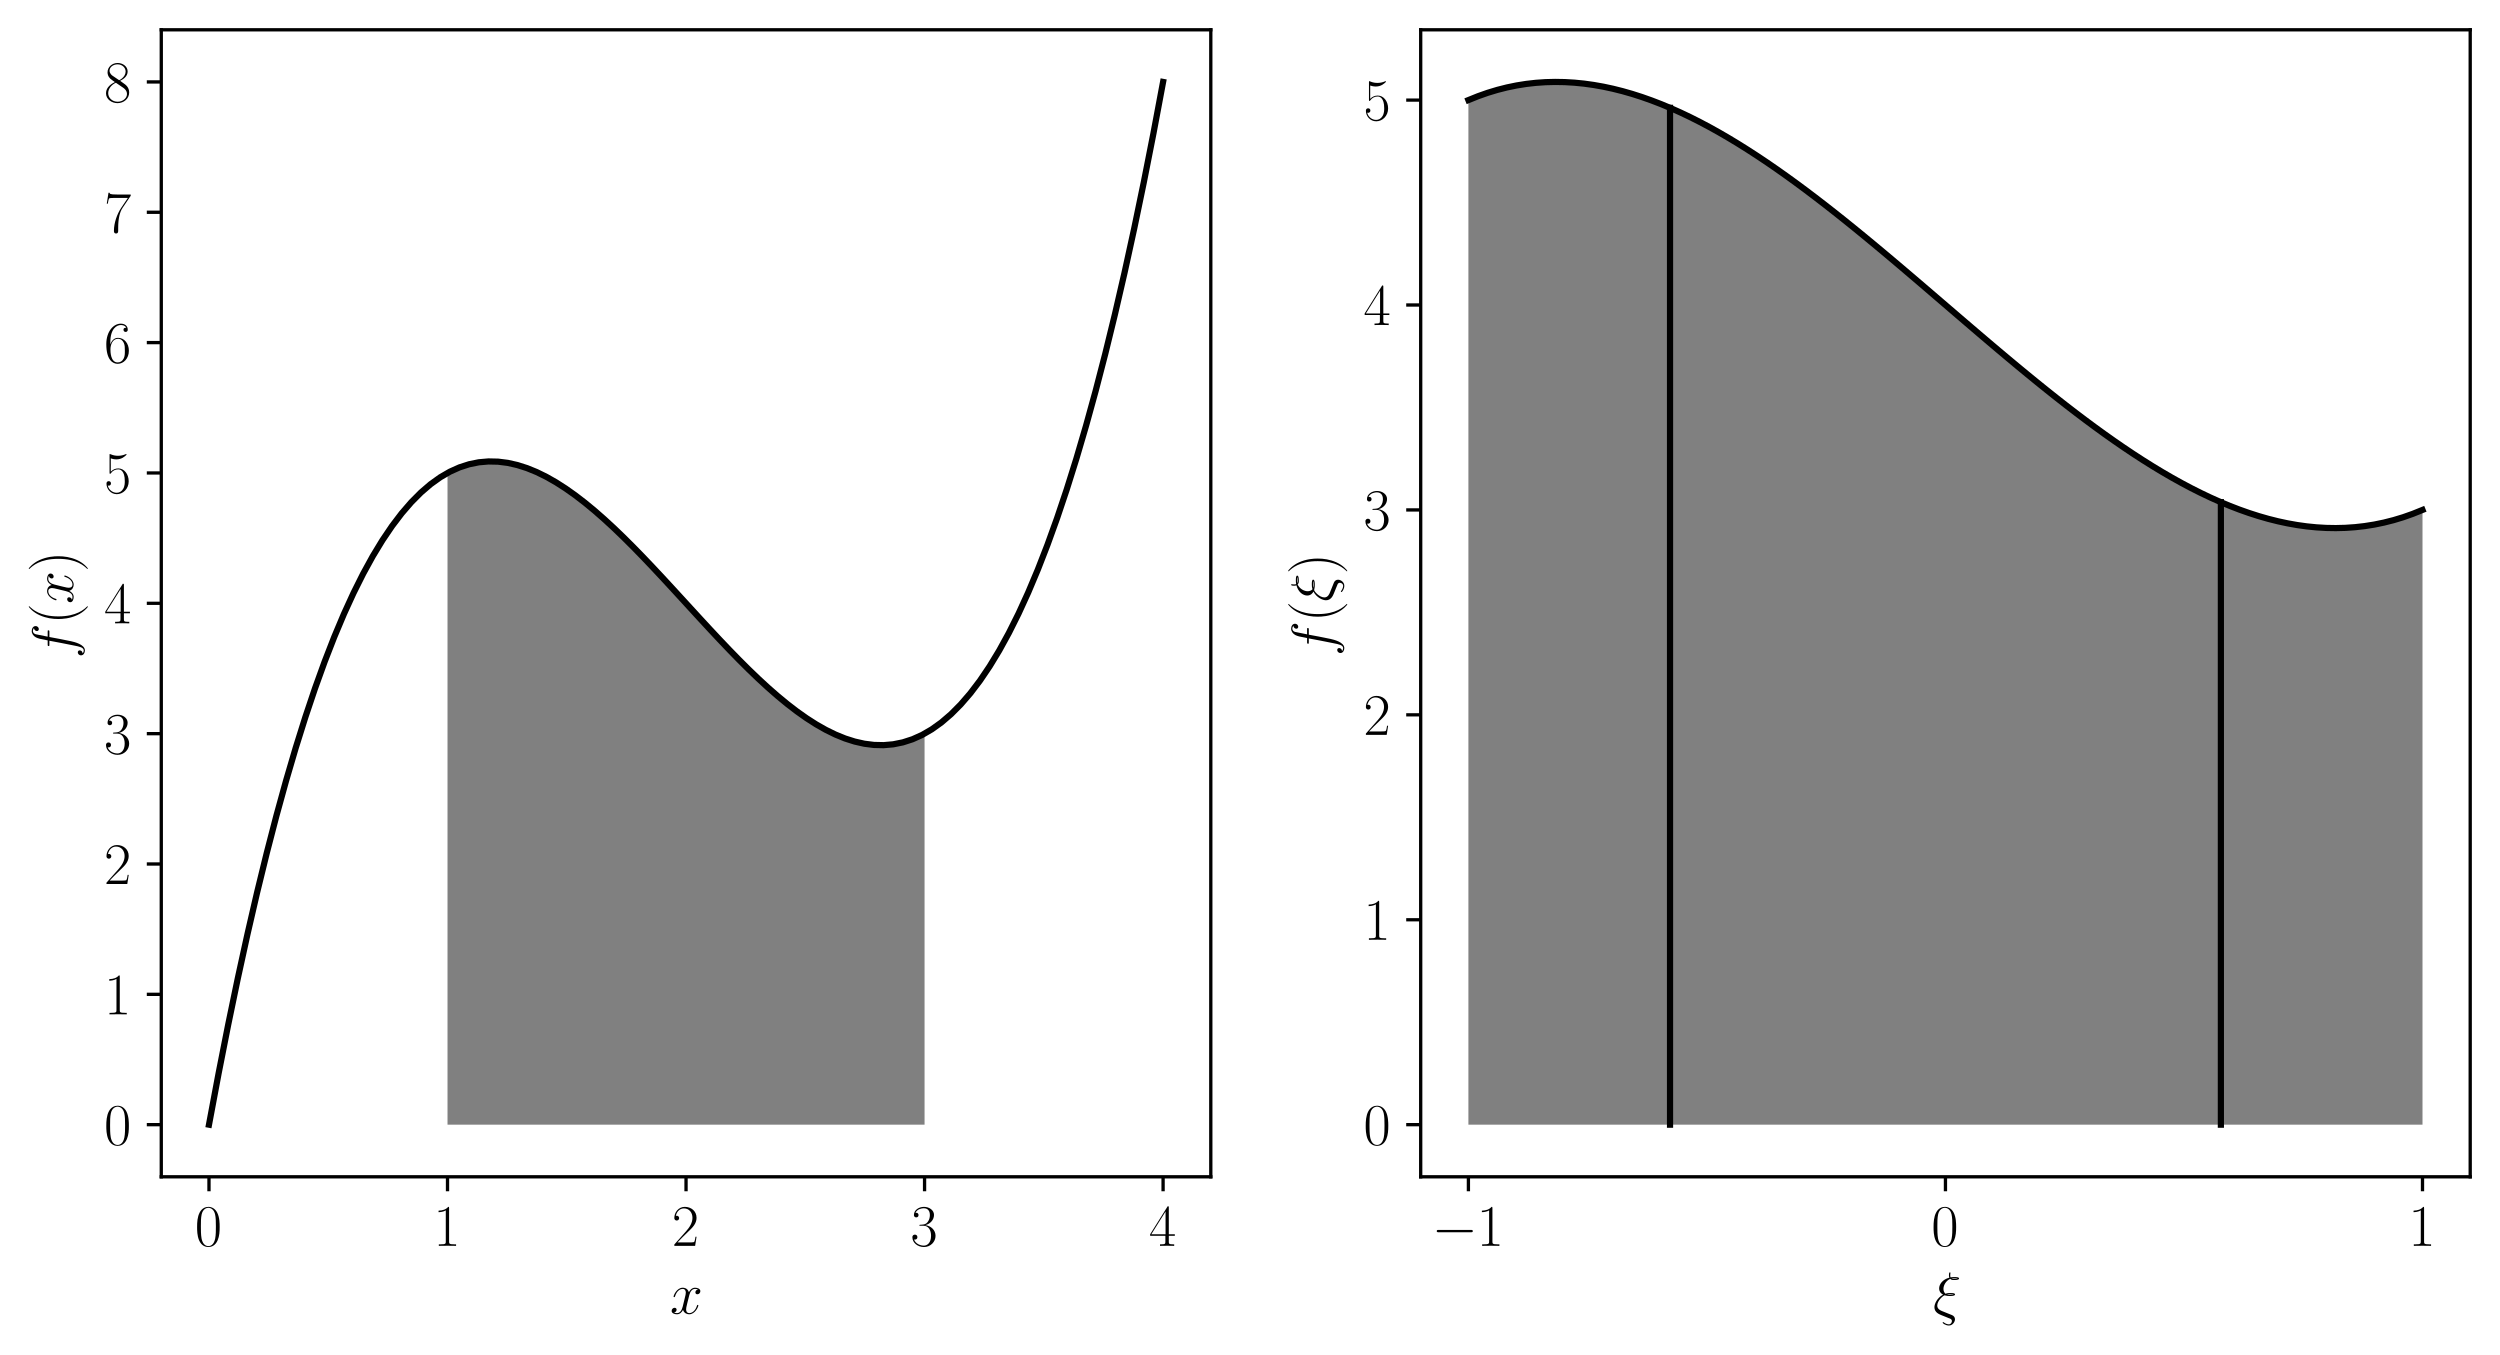 <?xml version="1.0" encoding="utf-8" standalone="no"?>
<!DOCTYPE svg PUBLIC "-//W3C//DTD SVG 1.1//EN"
  "http://www.w3.org/Graphics/SVG/1.1/DTD/svg11.dtd">
<svg xmlns:xlink="http://www.w3.org/1999/xlink" width="604.176pt" height="327.396pt" viewBox="0 0 604.176 327.396" xmlns="http://www.w3.org/2000/svg" version="1.1">
 <defs>
  <style type="text/css">*{stroke-linejoin: round; stroke-linecap: butt}</style>
 </defs>
 <g id="figure_1">
  <g id="patch_1">
   <path d="M 0 327.396 
L 604.176 327.396 
L 604.176 0 
L 0 0 
L 0 327.396 
z
" style="fill: none"/>
  </g>
  <g id="axes_1">
   <g id="patch_2">
    <path d="M 38.976 284.4 
L 292.613 284.4 
L 292.613 7.2 
L 38.976 7.2 
L 38.976 284.4 
z
" style="fill: none"/>
   </g>
   <g id="PolyCollection_1">
    <path d="M 108.15 271.8 
L 108.15 114.3 
L 109.314 113.702 
L 110.479 113.179 
L 111.643 112.731 
L 112.808 112.355 
L 113.972 112.05 
L 115.137 111.814 
L 116.302 111.646 
L 117.466 111.544 
L 118.631 111.507 
L 119.795 111.533 
L 120.96 111.621 
L 122.124 111.769 
L 123.289 111.975 
L 124.453 112.237 
L 125.618 112.556 
L 126.782 112.928 
L 127.947 113.352 
L 129.111 113.827 
L 130.276 114.351 
L 131.44 114.922 
L 132.605 115.539 
L 133.77 116.201 
L 134.934 116.906 
L 136.099 117.652 
L 137.263 118.438 
L 138.428 119.261 
L 139.592 120.122 
L 140.757 121.017 
L 141.921 121.947 
L 143.086 122.908 
L 144.25 123.899 
L 145.415 124.919 
L 146.579 125.967 
L 147.744 127.04 
L 148.909 128.137 
L 150.073 129.257 
L 151.238 130.398 
L 152.402 131.559 
L 153.567 132.737 
L 154.731 133.932 
L 155.896 135.141 
L 157.06 136.364 
L 158.225 137.599 
L 159.389 138.843 
L 160.554 140.096 
L 161.718 141.357 
L 162.883 142.622 
L 164.048 143.892 
L 165.212 145.164 
L 166.377 146.436 
L 167.541 147.708 
L 168.706 148.978 
L 169.87 150.243 
L 171.035 151.504 
L 172.199 152.757 
L 173.364 154.001 
L 174.528 155.236 
L 175.693 156.459 
L 176.857 157.668 
L 178.022 158.863 
L 179.187 160.041 
L 180.351 161.202 
L 181.516 162.343 
L 182.68 163.463 
L 183.845 164.56 
L 185.009 165.633 
L 186.174 166.681 
L 187.338 167.701 
L 188.503 168.692 
L 189.667 169.653 
L 190.832 170.583 
L 191.996 171.478 
L 193.161 172.339 
L 194.326 173.162 
L 195.49 173.948 
L 196.655 174.694 
L 197.819 175.399 
L 198.984 176.061 
L 200.148 176.678 
L 201.313 177.249 
L 202.477 177.773 
L 203.642 178.248 
L 204.806 178.672 
L 205.971 179.044 
L 207.135 179.363 
L 208.3 179.625 
L 209.465 179.831 
L 210.629 179.979 
L 211.794 180.067 
L 212.958 180.093 
L 214.123 180.056 
L 215.287 179.954 
L 216.452 179.786 
L 217.616 179.55 
L 218.781 179.245 
L 219.945 178.869 
L 221.11 178.421 
L 222.274 177.898 
L 223.439 177.3 
L 223.439 271.8 
L 223.439 271.8 
L 222.274 271.8 
L 221.11 271.8 
L 219.945 271.8 
L 218.781 271.8 
L 217.616 271.8 
L 216.452 271.8 
L 215.287 271.8 
L 214.123 271.8 
L 212.958 271.8 
L 211.794 271.8 
L 210.629 271.8 
L 209.465 271.8 
L 208.3 271.8 
L 207.135 271.8 
L 205.971 271.8 
L 204.806 271.8 
L 203.642 271.8 
L 202.477 271.8 
L 201.313 271.8 
L 200.148 271.8 
L 198.984 271.8 
L 197.819 271.8 
L 196.655 271.8 
L 195.49 271.8 
L 194.326 271.8 
L 193.161 271.8 
L 191.996 271.8 
L 190.832 271.8 
L 189.667 271.8 
L 188.503 271.8 
L 187.338 271.8 
L 186.174 271.8 
L 185.009 271.8 
L 183.845 271.8 
L 182.68 271.8 
L 181.516 271.8 
L 180.351 271.8 
L 179.187 271.8 
L 178.022 271.8 
L 176.857 271.8 
L 175.693 271.8 
L 174.528 271.8 
L 173.364 271.8 
L 172.199 271.8 
L 171.035 271.8 
L 169.87 271.8 
L 168.706 271.8 
L 167.541 271.8 
L 166.377 271.8 
L 165.212 271.8 
L 164.048 271.8 
L 162.883 271.8 
L 161.718 271.8 
L 160.554 271.8 
L 159.389 271.8 
L 158.225 271.8 
L 157.06 271.8 
L 155.896 271.8 
L 154.731 271.8 
L 153.567 271.8 
L 152.402 271.8 
L 151.238 271.8 
L 150.073 271.8 
L 148.909 271.8 
L 147.744 271.8 
L 146.579 271.8 
L 145.415 271.8 
L 144.25 271.8 
L 143.086 271.8 
L 141.921 271.8 
L 140.757 271.8 
L 139.592 271.8 
L 138.428 271.8 
L 137.263 271.8 
L 136.099 271.8 
L 134.934 271.8 
L 133.77 271.8 
L 132.605 271.8 
L 131.44 271.8 
L 130.276 271.8 
L 129.111 271.8 
L 127.947 271.8 
L 126.782 271.8 
L 125.618 271.8 
L 124.453 271.8 
L 123.289 271.8 
L 122.124 271.8 
L 120.96 271.8 
L 119.795 271.8 
L 118.631 271.8 
L 117.466 271.8 
L 116.302 271.8 
L 115.137 271.8 
L 113.972 271.8 
L 112.808 271.8 
L 111.643 271.8 
L 110.479 271.8 
L 109.314 271.8 
L 108.15 271.8 
z
" clip-path="url(#p9c8a515430)" style="fill: #808080"/>
   </g>
   <g id="matplotlib.axis_1">
    <g id="xtick_1">
     <g id="line2d_1">
      <defs>
       <path id="m4d74ff29a3" d="M 0 0 
L 0 3.5 
" style="stroke: #000000; stroke-width: 0.8"/>
      </defs>
      <g>
       <use xlink:href="#m4d74ff29a3" x="50.505" y="284.4" style="stroke: #000000; stroke-width: 0.8"/>
      </g>
     </g>
     <g id="text_1">
      <!-- $\mathdefault{0}$ -->
      <g transform="translate(47.091 301.086) scale(0.14 -0.14)">
       <defs>
        <path id="CMR17-30" d="M 2688 2038 
C 2688 2430 2682 3099 2413 3613 
C 2176 4063 1798 4224 1466 4224 
C 1158 4224 768 4082 525 3620 
C 269 3137 243 2539 243 2038 
C 243 1671 250 1112 448 623 
C 723 -39 1216 -128 1466 -128 
C 1760 -128 2208 -7 2470 604 
C 2662 1048 2688 1568 2688 2038 
z
M 1466 -26 
C 1056 -26 813 328 723 816 
C 653 1196 653 1749 653 2109 
C 653 2604 653 3015 736 3407 
C 858 3954 1216 4121 1466 4121 
C 1728 4121 2067 3947 2189 3420 
C 2272 3054 2278 2623 2278 2109 
C 2278 1691 2278 1176 2202 797 
C 2067 96 1690 -26 1466 -26 
z
" transform="scale(0.016)"/>
       </defs>
       <use xlink:href="#CMR17-30" transform="scale(0.996)"/>
      </g>
     </g>
    </g>
    <g id="xtick_2">
     <g id="line2d_2">
      <g>
       <use xlink:href="#m4d74ff29a3" x="108.15" y="284.4" style="stroke: #000000; stroke-width: 0.8"/>
      </g>
     </g>
     <g id="text_2">
      <!-- $\mathdefault{1}$ -->
      <g transform="translate(104.735 301.086) scale(0.14 -0.14)">
       <defs>
        <path id="CMR17-31" d="M 1702 4083 
C 1702 4217 1696 4224 1606 4224 
C 1357 3927 979 3833 621 3820 
C 602 3820 570 3820 563 3808 
C 557 3795 557 3782 557 3648 
C 755 3648 1088 3686 1344 3839 
L 1344 467 
C 1344 243 1331 166 781 166 
L 589 166 
L 589 0 
C 896 6 1216 12 1523 12 
C 1830 12 2150 6 2458 0 
L 2458 166 
L 2266 166 
C 1715 166 1702 236 1702 467 
L 1702 4083 
z
" transform="scale(0.016)"/>
       </defs>
       <use xlink:href="#CMR17-31" transform="scale(0.996)"/>
      </g>
     </g>
    </g>
    <g id="xtick_3">
     <g id="line2d_3">
      <g>
       <use xlink:href="#m4d74ff29a3" x="165.794" y="284.4" style="stroke: #000000; stroke-width: 0.8"/>
      </g>
     </g>
     <g id="text_3">
      <!-- $\mathdefault{2}$ -->
      <g transform="translate(162.38 301.086) scale(0.14 -0.14)">
       <defs>
        <path id="CMR17-32" d="M 2669 990 
L 2554 990 
C 2490 537 2438 460 2413 422 
C 2381 371 1920 371 1830 371 
L 602 371 
C 832 620 1280 1073 1824 1596 
C 2214 1966 2669 2400 2669 3033 
C 2669 3788 2067 4224 1395 4224 
C 691 4224 262 3603 262 3027 
C 262 2777 448 2745 525 2745 
C 589 2745 781 2783 781 3007 
C 781 3206 614 3264 525 3264 
C 486 3264 448 3257 422 3244 
C 544 3788 915 4057 1306 4057 
C 1862 4057 2227 3616 2227 3033 
C 2227 2477 1901 1998 1536 1583 
L 262 147 
L 262 0 
L 2515 0 
L 2669 990 
z
" transform="scale(0.016)"/>
       </defs>
       <use xlink:href="#CMR17-32" transform="scale(0.996)"/>
      </g>
     </g>
    </g>
    <g id="xtick_4">
     <g id="line2d_4">
      <g>
       <use xlink:href="#m4d74ff29a3" x="223.439" y="284.4" style="stroke: #000000; stroke-width: 0.8"/>
      </g>
     </g>
     <g id="text_4">
      <!-- $\mathdefault{3}$ -->
      <g transform="translate(220.025 301.086) scale(0.14 -0.14)">
       <defs>
        <path id="CMR17-33" d="M 1414 2176 
C 1984 2176 2234 1673 2234 1094 
C 2234 322 1824 25 1453 25 
C 1114 25 563 193 390 691 
C 422 678 454 678 486 678 
C 640 678 755 780 755 947 
C 755 1132 614 1216 486 1216 
C 378 1216 211 1164 211 927 
C 211 335 787 -128 1466 -128 
C 2176 -128 2720 432 2720 1087 
C 2720 1718 2208 2176 1600 2246 
C 2086 2347 2554 2776 2554 3353 
C 2554 3856 2048 4224 1472 4224 
C 890 4224 378 3862 378 3347 
C 378 3123 544 3084 627 3084 
C 762 3084 877 3167 877 3334 
C 877 3500 762 3584 627 3584 
C 602 3584 570 3584 544 3571 
C 730 3999 1235 4076 1459 4076 
C 1683 4076 2106 3966 2106 3347 
C 2106 3167 2080 2851 1862 2574 
C 1670 2329 1453 2316 1242 2297 
C 1210 2297 1062 2284 1037 2284 
C 992 2278 966 2272 966 2227 
C 966 2182 973 2176 1101 2176 
L 1414 2176 
z
" transform="scale(0.016)"/>
       </defs>
       <use xlink:href="#CMR17-33" transform="scale(0.996)"/>
      </g>
     </g>
    </g>
    <g id="xtick_5">
     <g id="line2d_5">
      <g>
       <use xlink:href="#m4d74ff29a3" x="281.084" y="284.4" style="stroke: #000000; stroke-width: 0.8"/>
      </g>
     </g>
     <g id="text_5">
      <!-- $\mathdefault{4}$ -->
      <g transform="translate(277.669 301.086) scale(0.14 -0.14)">
       <defs>
        <path id="CMR17-34" d="M 2150 4147 
C 2150 4281 2144 4288 2029 4288 
L 128 1254 
L 128 1088 
L 1779 1088 
L 1779 460 
C 1779 230 1766 166 1318 166 
L 1197 166 
L 1197 0 
C 1402 12 1747 12 1965 12 
C 2182 12 2528 12 2733 0 
L 2733 166 
L 2611 166 
C 2163 166 2150 230 2150 460 
L 2150 1088 
L 2803 1088 
L 2803 1254 
L 2150 1254 
L 2150 4147 
z
M 1798 3723 
L 1798 1254 
L 256 1254 
L 1798 3723 
z
" transform="scale(0.016)"/>
       </defs>
       <use xlink:href="#CMR17-34" transform="scale(0.996)"/>
      </g>
     </g>
    </g>
    <g id="text_6">
     <!-- $x$ -->
     <g transform="translate(161.914 317.484) scale(0.14 -0.14)">
      <defs>
       <path id="CMMI12-78" d="M 3034 2624 
C 2829 2585 2752 2431 2752 2310 
C 2752 2156 2874 2105 2963 2105 
C 3155 2105 3290 2271 3290 2444 
C 3290 2694 2982 2816 2714 2816 
C 2323 2816 2106 2451 2048 2329 
C 1901 2790 1504 2816 1389 2816 
C 736 2816 390 1993 390 1849 
C 390 1823 416 1790 461 1790 
C 512 1790 525 1829 538 1855 
C 755 2572 1184 2687 1370 2687 
C 1658 2687 1715 2438 1715 2284 
C 1715 2143 1677 1993 1600 1678 
L 1382 778 
C 1286 390 1101 64 762 64 
C 730 64 570 64 435 126 
C 666 166 717 358 717 435 
C 717 563 621 640 499 640 
C 346 640 179 505 179 300 
C 179 57 480 -64 755 -64 
C 1062 -64 1280 153 1414 415 
C 1517 64 1837 -64 2074 -64 
C 2726 -64 3072 751 3072 896 
C 3072 929 3046 955 3008 955 
C 2950 955 2944 922 2925 870 
C 2752 300 2381 64 2093 64 
C 1869 64 1747 204 1747 467 
C 1747 607 1773 712 1875 1146 
L 2099 2039 
C 2195 2425 2413 2687 2707 2687 
C 2720 2687 2899 2687 3034 2624 
z
" transform="scale(0.016)"/>
      </defs>
      <use xlink:href="#CMMI12-78" transform="scale(0.996)"/>
     </g>
    </g>
   </g>
   <g id="matplotlib.axis_2">
    <g id="ytick_1">
     <g id="line2d_6">
      <defs>
       <path id="mff11574ca0" d="M 0 0 
L -3.5 0 
" style="stroke: #000000; stroke-width: 0.8"/>
      </defs>
      <g>
       <use xlink:href="#mff11574ca0" x="38.976" y="271.8" style="stroke: #000000; stroke-width: 0.8"/>
      </g>
     </g>
     <g id="text_7">
      <!-- $\mathdefault{0}$ -->
      <g transform="translate(25.148 276.643) scale(0.14 -0.14)">
       <use xlink:href="#CMR17-30" transform="scale(0.996)"/>
      </g>
     </g>
    </g>
    <g id="ytick_2">
     <g id="line2d_7">
      <g>
       <use xlink:href="#mff11574ca0" x="38.976" y="240.3" style="stroke: #000000; stroke-width: 0.8"/>
      </g>
     </g>
     <g id="text_8">
      <!-- $\mathdefault{1}$ -->
      <g transform="translate(25.148 245.143) scale(0.14 -0.14)">
       <use xlink:href="#CMR17-31" transform="scale(0.996)"/>
      </g>
     </g>
    </g>
    <g id="ytick_3">
     <g id="line2d_8">
      <g>
       <use xlink:href="#mff11574ca0" x="38.976" y="208.8" style="stroke: #000000; stroke-width: 0.8"/>
      </g>
     </g>
     <g id="text_9">
      <!-- $\mathdefault{2}$ -->
      <g transform="translate(25.148 213.643) scale(0.14 -0.14)">
       <use xlink:href="#CMR17-32" transform="scale(0.996)"/>
      </g>
     </g>
    </g>
    <g id="ytick_4">
     <g id="line2d_9">
      <g>
       <use xlink:href="#mff11574ca0" x="38.976" y="177.3" style="stroke: #000000; stroke-width: 0.8"/>
      </g>
     </g>
     <g id="text_10">
      <!-- $\mathdefault{3}$ -->
      <g transform="translate(25.148 182.143) scale(0.14 -0.14)">
       <use xlink:href="#CMR17-33" transform="scale(0.996)"/>
      </g>
     </g>
    </g>
    <g id="ytick_5">
     <g id="line2d_10">
      <g>
       <use xlink:href="#mff11574ca0" x="38.976" y="145.8" style="stroke: #000000; stroke-width: 0.8"/>
      </g>
     </g>
     <g id="text_11">
      <!-- $\mathdefault{4}$ -->
      <g transform="translate(25.148 150.643) scale(0.14 -0.14)">
       <use xlink:href="#CMR17-34" transform="scale(0.996)"/>
      </g>
     </g>
    </g>
    <g id="ytick_6">
     <g id="line2d_11">
      <g>
       <use xlink:href="#mff11574ca0" x="38.976" y="114.3" style="stroke: #000000; stroke-width: 0.8"/>
      </g>
     </g>
     <g id="text_12">
      <!-- $\mathdefault{5}$ -->
      <g transform="translate(25.148 119.143) scale(0.14 -0.14)">
       <defs>
        <path id="CMR17-35" d="M 730 3750 
C 794 3724 1056 3641 1325 3641 
C 1920 3641 2246 3961 2432 4140 
C 2432 4191 2432 4224 2394 4224 
C 2387 4224 2374 4224 2323 4198 
C 2099 4102 1837 4032 1517 4032 
C 1325 4032 1037 4055 723 4191 
C 653 4224 640 4224 634 4224 
C 602 4224 595 4217 595 4090 
L 595 2231 
C 595 2113 595 2080 659 2080 
C 691 2080 704 2093 736 2139 
C 941 2435 1222 2560 1542 2560 
C 1766 2560 2246 2415 2246 1293 
C 2246 1087 2246 716 2054 422 
C 1894 159 1645 25 1370 25 
C 947 25 518 319 403 812 
C 429 806 480 793 506 793 
C 589 793 749 838 749 1036 
C 749 1209 627 1280 506 1280 
C 358 1280 262 1190 262 1011 
C 262 454 704 -128 1382 -128 
C 2042 -128 2669 441 2669 1267 
C 2669 2054 2170 2662 1549 2662 
C 1222 2662 947 2540 730 2304 
L 730 3750 
z
" transform="scale(0.016)"/>
       </defs>
       <use xlink:href="#CMR17-35" transform="scale(0.996)"/>
      </g>
     </g>
    </g>
    <g id="ytick_7">
     <g id="line2d_12">
      <g>
       <use xlink:href="#mff11574ca0" x="38.976" y="82.8" style="stroke: #000000; stroke-width: 0.8"/>
      </g>
     </g>
     <g id="text_13">
      <!-- $\mathdefault{6}$ -->
      <g transform="translate(25.148 87.643) scale(0.14 -0.14)">
       <defs>
        <path id="CMR17-36" d="M 678 2198 
C 678 3712 1395 4076 1811 4076 
C 1946 4076 2272 4049 2400 3782 
C 2298 3782 2106 3782 2106 3558 
C 2106 3385 2246 3328 2336 3328 
C 2394 3328 2566 3353 2566 3571 
C 2566 3987 2246 4224 1805 4224 
C 1043 4224 243 3411 243 2011 
C 243 257 966 -128 1478 -128 
C 2099 -128 2688 431 2688 1295 
C 2688 2101 2170 2688 1517 2688 
C 1126 2688 838 2430 678 1979 
L 678 2198 
z
M 1478 25 
C 691 25 691 1212 691 1450 
C 691 1914 909 2585 1504 2585 
C 1613 2585 1926 2585 2138 2140 
C 2253 1889 2253 1624 2253 1302 
C 2253 954 2253 696 2118 438 
C 1978 173 1773 25 1478 25 
z
" transform="scale(0.016)"/>
       </defs>
       <use xlink:href="#CMR17-36" transform="scale(0.996)"/>
      </g>
     </g>
    </g>
    <g id="ytick_8">
     <g id="line2d_13">
      <g>
       <use xlink:href="#mff11574ca0" x="38.976" y="51.3" style="stroke: #000000; stroke-width: 0.8"/>
      </g>
     </g>
     <g id="text_14">
      <!-- $\mathdefault{7}$ -->
      <g transform="translate(25.148 56.143) scale(0.14 -0.14)">
       <defs>
        <path id="CMR17-37" d="M 2886 3955 
L 2886 4096 
L 1382 4096 
C 634 4096 621 4166 595 4288 
L 480 4288 
L 294 3104 
L 410 3104 
C 429 3226 474 3552 550 3673 
C 589 3724 1062 3724 1171 3724 
L 2579 3724 
L 1869 2670 
C 1395 1961 1069 1003 1069 166 
C 1069 89 1069 -128 1299 -128 
C 1530 -128 1530 89 1530 172 
L 1530 466 
C 1530 1514 1709 2204 2003 2644 
L 2886 3955 
z
" transform="scale(0.016)"/>
       </defs>
       <use xlink:href="#CMR17-37" transform="scale(0.996)"/>
      </g>
     </g>
    </g>
    <g id="ytick_9">
     <g id="line2d_14">
      <g>
       <use xlink:href="#mff11574ca0" x="38.976" y="19.8" style="stroke: #000000; stroke-width: 0.8"/>
      </g>
     </g>
     <g id="text_15">
      <!-- $\mathdefault{8}$ -->
      <g transform="translate(25.148 24.643) scale(0.14 -0.14)">
       <defs>
        <path id="CMR17-38" d="M 1741 2289 
C 2144 2494 2554 2803 2554 3298 
C 2554 3884 1990 4224 1472 4224 
C 890 4224 378 3800 378 3215 
C 378 3054 416 2777 666 2533 
C 730 2469 998 2276 1171 2154 
C 883 2006 211 1652 211 945 
C 211 282 838 -128 1459 -128 
C 2144 -128 2720 366 2720 1022 
C 2720 1607 2330 1877 2074 2051 
L 1741 2289 
z
M 902 2855 
C 851 2887 595 3086 595 3388 
C 595 3781 998 4076 1459 4076 
C 1965 4076 2336 3716 2336 3298 
C 2336 2700 1670 2359 1638 2359 
C 1632 2359 1626 2359 1574 2398 
L 902 2855 
z
M 2080 1536 
C 2176 1466 2483 1253 2483 861 
C 2483 385 2010 25 1472 25 
C 890 25 448 443 448 951 
C 448 1459 838 1884 1280 2083 
L 2080 1536 
z
" transform="scale(0.016)"/>
       </defs>
       <use xlink:href="#CMR17-38" transform="scale(0.996)"/>
      </g>
     </g>
    </g>
    <g id="text_16">
     <!-- $f(x)$ -->
     <g transform="translate(17.661 159.102) rotate(-90) scale(0.14 -0.14)">
      <defs>
       <path id="CMMI12-66" d="M 2854 2566 
C 2982 2566 3034 2566 3034 2687 
C 3034 2752 2982 2752 2867 2752 
L 2349 2752 
C 2470 3398 2560 3846 2611 4051 
C 2650 4204 2784 4351 2950 4351 
C 3085 4351 3219 4294 3283 4236 
C 3034 4211 2957 4025 2957 3916 
C 2957 3788 3053 3712 3174 3712 
C 3302 3712 3494 3820 3494 4064 
C 3494 4332 3226 4480 2944 4480 
C 2669 4480 2400 4275 2272 4025 
C 2157 3801 2093 3573 1946 2752 
L 1517 2752 
C 1395 2752 1331 2752 1331 2636 
C 1331 2566 1370 2566 1498 2566 
L 1907 2566 
C 1792 1977 1530 545 1382 -132 
C 1274 -685 1178 -1152 858 -1152 
C 838 -1152 653 -1152 538 -1031 
C 864 -1005 864 -724 864 -717 
C 864 -589 768 -512 646 -512 
C 518 -512 326 -621 326 -865 
C 326 -1140 608 -1280 858 -1280 
C 1510 -1280 1779 -113 1850 203 
C 1965 691 2278 2376 2310 2566 
L 2854 2566 
z
" transform="scale(0.016)"/>
       <path id="CMR17-28" d="M 1958 -1562 
C 1958 -1556 1958 -1543 1939 -1524 
C 1645 -1223 858 -403 858 1596 
C 858 3595 1632 4408 1946 4729 
C 1946 4735 1958 4748 1958 4767 
C 1958 4787 1939 4800 1914 4800 
C 1843 4800 1299 4325 986 3620 
C 666 2909 576 2218 576 1603 
C 576 1141 621 360 1005 -467 
C 1312 -1133 1837 -1600 1914 -1600 
C 1946 -1600 1958 -1588 1958 -1562 
z
" transform="scale(0.016)"/>
       <path id="CMR17-29" d="M 1683 1596 
C 1683 2057 1638 2839 1254 3665 
C 947 4332 422 4800 346 4800 
C 326 4800 301 4793 301 4761 
C 301 4748 307 4742 314 4729 
C 621 4408 1402 3595 1402 1603 
C 1402 -396 627 -1210 314 -1530 
C 307 -1543 301 -1549 301 -1562 
C 301 -1594 326 -1600 346 -1600 
C 416 -1600 960 -1127 1274 -422 
C 1594 289 1683 981 1683 1596 
z
" transform="scale(0.016)"/>
      </defs>
      <use xlink:href="#CMMI12-66" transform="scale(0.996)"/>
      <use xlink:href="#CMR17-28" transform="translate(58.72 0) scale(0.996)"/>
      <use xlink:href="#CMMI12-78" transform="translate(94.001 0) scale(0.996)"/>
      <use xlink:href="#CMR17-29" transform="translate(149.435 0) scale(0.996)"/>
     </g>
    </g>
   </g>
   <g id="line2d_15">
    <path d="M 50.505 271.8 
L 52.834 259.379 
L 55.163 247.563 
L 57.492 236.339 
L 59.821 225.695 
L 62.15 215.617 
L 64.48 206.095 
L 66.809 197.115 
L 69.138 188.665 
L 71.467 180.732 
L 73.796 173.304 
L 76.125 166.368 
L 78.454 159.912 
L 80.783 153.924 
L 83.112 148.391 
L 85.441 143.3 
L 87.77 138.64 
L 90.099 134.397 
L 92.428 130.559 
L 94.758 127.114 
L 97.087 124.049 
L 99.416 121.352 
L 101.745 119.01 
L 104.074 117.011 
L 106.403 115.342 
L 108.732 113.991 
L 111.061 112.946 
L 113.39 112.194 
L 115.719 111.722 
L 118.048 111.518 
L 120.377 111.57 
L 122.706 111.864 
L 125.036 112.39 
L 127.365 113.133 
L 129.694 114.083 
L 132.023 115.225 
L 134.352 116.548 
L 136.681 118.04 
L 139.01 119.687 
L 141.339 121.478 
L 143.668 123.4 
L 145.997 125.44 
L 148.326 127.586 
L 150.655 129.825 
L 152.984 132.146 
L 155.314 134.535 
L 157.643 136.98 
L 159.972 139.469 
L 162.301 141.989 
L 164.63 144.528 
L 166.959 147.072 
L 169.288 149.611 
L 171.617 152.131 
L 173.946 154.62 
L 176.275 157.065 
L 178.604 159.454 
L 180.933 161.775 
L 183.262 164.014 
L 185.592 166.16 
L 187.921 168.2 
L 190.25 170.122 
L 192.579 171.913 
L 194.908 173.56 
L 197.237 175.052 
L 199.566 176.375 
L 201.895 177.517 
L 204.224 178.467 
L 206.553 179.21 
L 208.882 179.736 
L 211.211 180.03 
L 213.54 180.082 
L 215.869 179.878 
L 218.199 179.406 
L 220.528 178.654 
L 222.857 177.609 
L 225.186 176.258 
L 227.515 174.589 
L 229.844 172.59 
L 232.173 170.248 
L 234.502 167.551 
L 236.831 164.486 
L 239.16 161.041 
L 241.489 157.203 
L 243.818 152.96 
L 246.147 148.3 
L 248.477 143.209 
L 250.806 137.676 
L 253.135 131.688 
L 255.464 125.232 
L 257.793 118.296 
L 260.122 110.868 
L 262.451 102.935 
L 264.78 94.485 
L 267.109 85.505 
L 269.438 75.983 
L 271.767 65.905 
L 274.096 55.261 
L 276.425 44.037 
L 278.755 32.221 
L 281.084 19.8 
" clip-path="url(#p9c8a515430)" style="fill: none; stroke: #000000; stroke-width: 1.5; stroke-linecap: square"/>
   </g>
   <g id="patch_3">
    <path d="M 38.976 284.4 
L 38.976 7.2 
" style="fill: none; stroke: #000000; stroke-width: 0.8; stroke-linejoin: miter; stroke-linecap: square"/>
   </g>
   <g id="patch_4">
    <path d="M 292.613 284.4 
L 292.613 7.2 
" style="fill: none; stroke: #000000; stroke-width: 0.8; stroke-linejoin: miter; stroke-linecap: square"/>
   </g>
   <g id="patch_5">
    <path d="M 38.976 284.4 
L 292.613 284.4 
" style="fill: none; stroke: #000000; stroke-width: 0.8; stroke-linejoin: miter; stroke-linecap: square"/>
   </g>
   <g id="patch_6">
    <path d="M 38.976 7.2 
L 292.613 7.2 
" style="fill: none; stroke: #000000; stroke-width: 0.8; stroke-linejoin: miter; stroke-linecap: square"/>
   </g>
  </g>
  <g id="axes_2">
   <g id="patch_7">
    <path d="M 343.34 284.4 
L 596.976 284.4 
L 596.976 7.2 
L 343.34 7.2 
L 343.34 284.4 
z
" style="fill: none"/>
   </g>
   <g id="PolyCollection_2">
    <path d="M 354.869 271.8 
L 354.869 24.19 
L 357.198 23.25 
L 359.527 22.429 
L 361.856 21.724 
L 364.185 21.133 
L 366.514 20.653 
L 368.843 20.282 
L 371.172 20.018 
L 373.501 19.858 
L 375.83 19.8 
L 378.16 19.841 
L 380.489 19.979 
L 382.818 20.211 
L 385.147 20.535 
L 387.476 20.948 
L 389.805 21.448 
L 392.134 22.033 
L 394.463 22.7 
L 396.792 23.446 
L 399.121 24.27 
L 401.45 25.168 
L 403.779 26.139 
L 406.108 27.179 
L 408.437 28.287 
L 410.767 29.46 
L 413.096 30.695 
L 415.425 31.99 
L 417.754 33.343 
L 420.083 34.751 
L 422.412 36.212 
L 424.741 37.723 
L 427.07 39.281 
L 429.399 40.885 
L 431.728 42.532 
L 434.057 44.219 
L 436.386 45.944 
L 438.715 47.705 
L 441.045 49.499 
L 443.374 51.323 
L 445.703 53.176 
L 448.032 55.054 
L 450.361 56.956 
L 452.69 58.878 
L 455.019 60.819 
L 457.348 62.775 
L 459.677 64.746 
L 462.006 66.727 
L 464.335 68.716 
L 466.664 70.712 
L 468.993 72.712 
L 471.323 74.713 
L 473.652 76.712 
L 475.981 78.708 
L 478.31 80.698 
L 480.639 82.679 
L 482.968 84.649 
L 485.297 86.606 
L 487.626 88.547 
L 489.955 90.469 
L 492.284 92.371 
L 494.613 94.249 
L 496.942 96.102 
L 499.271 97.926 
L 501.601 99.72 
L 503.93 101.48 
L 506.259 103.206 
L 508.588 104.893 
L 510.917 106.54 
L 513.246 108.143 
L 515.575 109.702 
L 517.904 111.213 
L 520.233 112.673 
L 522.562 114.081 
L 524.891 115.434 
L 527.22 116.729 
L 529.549 117.965 
L 531.879 119.137 
L 534.208 120.245 
L 536.537 121.286 
L 538.866 122.256 
L 541.195 123.155 
L 543.524 123.978 
L 545.853 124.725 
L 548.182 125.392 
L 550.511 125.976 
L 552.84 126.477 
L 555.169 126.89 
L 557.498 127.214 
L 559.827 127.446 
L 562.157 127.584 
L 564.486 127.625 
L 566.815 127.566 
L 569.144 127.406 
L 571.473 127.142 
L 573.802 126.772 
L 576.131 126.292 
L 578.46 125.701 
L 580.789 124.996 
L 583.118 124.174 
L 585.447 123.234 
L 585.447 271.8 
L 585.447 271.8 
L 583.118 271.8 
L 580.789 271.8 
L 578.46 271.8 
L 576.131 271.8 
L 573.802 271.8 
L 571.473 271.8 
L 569.144 271.8 
L 566.815 271.8 
L 564.486 271.8 
L 562.157 271.8 
L 559.827 271.8 
L 557.498 271.8 
L 555.169 271.8 
L 552.84 271.8 
L 550.511 271.8 
L 548.182 271.8 
L 545.853 271.8 
L 543.524 271.8 
L 541.195 271.8 
L 538.866 271.8 
L 536.537 271.8 
L 534.208 271.8 
L 531.879 271.8 
L 529.549 271.8 
L 527.22 271.8 
L 524.891 271.8 
L 522.562 271.8 
L 520.233 271.8 
L 517.904 271.8 
L 515.575 271.8 
L 513.246 271.8 
L 510.917 271.8 
L 508.588 271.8 
L 506.259 271.8 
L 503.93 271.8 
L 501.601 271.8 
L 499.271 271.8 
L 496.942 271.8 
L 494.613 271.8 
L 492.284 271.8 
L 489.955 271.8 
L 487.626 271.8 
L 485.297 271.8 
L 482.968 271.8 
L 480.639 271.8 
L 478.31 271.8 
L 475.981 271.8 
L 473.652 271.8 
L 471.323 271.8 
L 468.993 271.8 
L 466.664 271.8 
L 464.335 271.8 
L 462.006 271.8 
L 459.677 271.8 
L 457.348 271.8 
L 455.019 271.8 
L 452.69 271.8 
L 450.361 271.8 
L 448.032 271.8 
L 445.703 271.8 
L 443.374 271.8 
L 441.045 271.8 
L 438.715 271.8 
L 436.386 271.8 
L 434.057 271.8 
L 431.728 271.8 
L 429.399 271.8 
L 427.07 271.8 
L 424.741 271.8 
L 422.412 271.8 
L 420.083 271.8 
L 417.754 271.8 
L 415.425 271.8 
L 413.096 271.8 
L 410.767 271.8 
L 408.437 271.8 
L 406.108 271.8 
L 403.779 271.8 
L 401.45 271.8 
L 399.121 271.8 
L 396.792 271.8 
L 394.463 271.8 
L 392.134 271.8 
L 389.805 271.8 
L 387.476 271.8 
L 385.147 271.8 
L 382.818 271.8 
L 380.489 271.8 
L 378.16 271.8 
L 375.83 271.8 
L 373.501 271.8 
L 371.172 271.8 
L 368.843 271.8 
L 366.514 271.8 
L 364.185 271.8 
L 361.856 271.8 
L 359.527 271.8 
L 357.198 271.8 
L 354.869 271.8 
z
" clip-path="url(#pa654229e33)" style="fill: #808080"/>
   </g>
   <g id="matplotlib.axis_3">
    <g id="xtick_6">
     <g id="line2d_16">
      <g>
       <use xlink:href="#m4d74ff29a3" x="354.869" y="284.4" style="stroke: #000000; stroke-width: 0.8"/>
      </g>
     </g>
     <g id="text_17">
      <!-- $\mathdefault{−1}$ -->
      <g transform="translate(346.03 301.086) scale(0.14 -0.14)">
       <defs>
        <path id="CMSY10-0" d="M 4218 1472 
C 4326 1472 4442 1472 4442 1600 
C 4442 1728 4326 1728 4218 1728 
L 755 1728 
C 646 1728 531 1728 531 1600 
C 531 1472 646 1472 755 1472 
L 4218 1472 
z
" transform="scale(0.016)"/>
       </defs>
       <use xlink:href="#CMSY10-0" transform="scale(0.996)"/>
       <use xlink:href="#CMR17-31" transform="translate(77.487 0) scale(0.996)"/>
      </g>
     </g>
    </g>
    <g id="xtick_7">
     <g id="line2d_17">
      <g>
       <use xlink:href="#m4d74ff29a3" x="470.158" y="284.4" style="stroke: #000000; stroke-width: 0.8"/>
      </g>
     </g>
     <g id="text_18">
      <!-- $\mathdefault{0}$ -->
      <g transform="translate(466.744 301.086) scale(0.14 -0.14)">
       <use xlink:href="#CMR17-30" transform="scale(0.996)"/>
      </g>
     </g>
    </g>
    <g id="xtick_8">
     <g id="line2d_18">
      <g>
       <use xlink:href="#m4d74ff29a3" x="585.447" y="284.4" style="stroke: #000000; stroke-width: 0.8"/>
      </g>
     </g>
     <g id="text_19">
      <!-- $\mathdefault{1}$ -->
      <g transform="translate(582.033 301.086) scale(0.14 -0.14)">
       <use xlink:href="#CMR17-31" transform="scale(0.996)"/>
      </g>
     </g>
    </g>
    <g id="text_20">
     <!-- $\xi$ -->
     <g transform="translate(467.176 317.484) scale(0.14 -0.14)">
      <defs>
       <path id="CMMI12-18" d="M 1670 0 
L 998 271 
C 832 335 448 490 448 876 
C 448 1430 1120 1990 1254 1990 
C 1267 1990 1325 1977 1344 1971 
C 1517 1919 1683 1919 1798 1919 
C 1997 1919 2374 1919 2374 2089 
C 2374 2220 2144 2240 1869 2240 
C 1741 2240 1568 2240 1338 2163 
C 1184 2291 1120 2497 1120 2690 
C 1120 3043 1350 3545 1856 3780 
C 1971 3648 2125 3648 2259 3648 
C 2419 3648 2810 3648 2810 3817 
C 2810 3968 2502 3968 2298 3968 
C 2170 3968 2074 3968 1894 3936 
C 1862 4016 1856 4029 1856 4180 
C 1856 4303 1882 4396 1882 4415 
C 1882 4454 1850 4480 1818 4480 
C 1715 4480 1715 4235 1715 4180 
C 1715 4084 1722 3988 1760 3904 
C 992 3705 653 3159 653 2741 
C 653 2355 909 2144 1082 2066 
C 422 1713 141 1057 141 709 
C 141 148 646 -51 877 -148 
L 1453 -380 
C 1613 -438 1875 -547 1920 -573 
C 1984 -618 2035 -695 2035 -798 
C 2035 -934 1933 -1152 1709 -1152 
C 1613 -1152 1402 -1127 1171 -953 
C 1126 -914 1120 -908 1094 -908 
C 1062 -908 1030 -934 1030 -972 
C 1030 -1043 1363 -1280 1709 -1280 
C 2118 -1280 2368 -882 2368 -605 
C 2368 -405 2259 -244 2054 -154 
L 1670 0 
z
M 1997 3817 
C 2106 3840 2221 3840 2304 3840 
C 2515 3840 2534 3835 2662 3812 
C 2586 3789 2534 3776 2266 3776 
C 2144 3776 2067 3776 1997 3817 
z
M 1491 2084 
C 1645 2112 1786 2112 1862 2112 
C 2074 2112 2086 2107 2227 2084 
C 2157 2061 2099 2048 1824 2048 
C 1670 2048 1606 2048 1491 2084 
z
" transform="scale(0.016)"/>
      </defs>
      <use xlink:href="#CMMI12-18" transform="scale(0.996)"/>
     </g>
    </g>
   </g>
   <g id="matplotlib.axis_4">
    <g id="ytick_10">
     <g id="line2d_19">
      <g>
       <use xlink:href="#mff11574ca0" x="343.34" y="271.8" style="stroke: #000000; stroke-width: 0.8"/>
      </g>
     </g>
     <g id="text_21">
      <!-- $\mathdefault{0}$ -->
      <g transform="translate(329.511 276.643) scale(0.14 -0.14)">
       <use xlink:href="#CMR17-30" transform="scale(0.996)"/>
      </g>
     </g>
    </g>
    <g id="ytick_11">
     <g id="line2d_20">
      <g>
       <use xlink:href="#mff11574ca0" x="343.34" y="222.278" style="stroke: #000000; stroke-width: 0.8"/>
      </g>
     </g>
     <g id="text_22">
      <!-- $\mathdefault{1}$ -->
      <g transform="translate(329.511 227.121) scale(0.14 -0.14)">
       <use xlink:href="#CMR17-31" transform="scale(0.996)"/>
      </g>
     </g>
    </g>
    <g id="ytick_12">
     <g id="line2d_21">
      <g>
       <use xlink:href="#mff11574ca0" x="343.34" y="172.756" style="stroke: #000000; stroke-width: 0.8"/>
      </g>
     </g>
     <g id="text_23">
      <!-- $\mathdefault{2}$ -->
      <g transform="translate(329.511 177.599) scale(0.14 -0.14)">
       <use xlink:href="#CMR17-32" transform="scale(0.996)"/>
      </g>
     </g>
    </g>
    <g id="ytick_13">
     <g id="line2d_22">
      <g>
       <use xlink:href="#mff11574ca0" x="343.34" y="123.234" style="stroke: #000000; stroke-width: 0.8"/>
      </g>
     </g>
     <g id="text_24">
      <!-- $\mathdefault{3}$ -->
      <g transform="translate(329.511 128.077) scale(0.14 -0.14)">
       <use xlink:href="#CMR17-33" transform="scale(0.996)"/>
      </g>
     </g>
    </g>
    <g id="ytick_14">
     <g id="line2d_23">
      <g>
       <use xlink:href="#mff11574ca0" x="343.34" y="73.712" style="stroke: #000000; stroke-width: 0.8"/>
      </g>
     </g>
     <g id="text_25">
      <!-- $\mathdefault{4}$ -->
      <g transform="translate(329.511 78.555) scale(0.14 -0.14)">
       <use xlink:href="#CMR17-34" transform="scale(0.996)"/>
      </g>
     </g>
    </g>
    <g id="ytick_15">
     <g id="line2d_24">
      <g>
       <use xlink:href="#mff11574ca0" x="343.34" y="24.19" style="stroke: #000000; stroke-width: 0.8"/>
      </g>
     </g>
     <g id="text_26">
      <!-- $\mathdefault{5}$ -->
      <g transform="translate(329.511 29.033) scale(0.14 -0.14)">
       <use xlink:href="#CMR17-35" transform="scale(0.996)"/>
      </g>
     </g>
    </g>
    <g id="text_27">
     <!-- $f(\xi)$ -->
     <g transform="translate(322.024 158.541) rotate(-90) scale(0.14 -0.14)">
      <use xlink:href="#CMMI12-66" transform="scale(0.996)"/>
      <use xlink:href="#CMR17-28" transform="translate(58.72 0) scale(0.996)"/>
      <use xlink:href="#CMMI12-18" transform="translate(94.001 0) scale(0.996)"/>
      <use xlink:href="#CMR17-29" transform="translate(141.421 0) scale(0.996)"/>
     </g>
    </g>
   </g>
   <g id="line2d_25">
    <path d="M 354.869 24.19 
L 357.198 23.25 
L 359.527 22.429 
L 361.856 21.724 
L 364.185 21.133 
L 366.514 20.653 
L 368.843 20.282 
L 371.172 20.018 
L 373.501 19.858 
L 375.83 19.8 
L 378.16 19.841 
L 380.489 19.979 
L 382.818 20.211 
L 385.147 20.535 
L 387.476 20.948 
L 389.805 21.448 
L 392.134 22.033 
L 394.463 22.7 
L 396.792 23.446 
L 399.121 24.27 
L 401.45 25.168 
L 403.779 26.139 
L 406.108 27.179 
L 408.437 28.287 
L 410.767 29.46 
L 413.096 30.695 
L 415.425 31.99 
L 417.754 33.343 
L 420.083 34.751 
L 422.412 36.212 
L 424.741 37.723 
L 427.07 39.281 
L 429.399 40.885 
L 431.728 42.532 
L 434.057 44.219 
L 436.386 45.944 
L 438.715 47.705 
L 441.045 49.499 
L 443.374 51.323 
L 445.703 53.176 
L 448.032 55.054 
L 450.361 56.956 
L 452.69 58.878 
L 455.019 60.819 
L 457.348 62.775 
L 459.677 64.746 
L 462.006 66.727 
L 464.335 68.716 
L 466.664 70.712 
L 468.993 72.712 
L 471.323 74.713 
L 473.652 76.712 
L 475.981 78.708 
L 478.31 80.698 
L 480.639 82.679 
L 482.968 84.649 
L 485.297 86.606 
L 487.626 88.547 
L 489.955 90.469 
L 492.284 92.371 
L 494.613 94.249 
L 496.942 96.102 
L 499.271 97.926 
L 501.601 99.72 
L 503.93 101.48 
L 506.259 103.206 
L 508.588 104.893 
L 510.917 106.54 
L 513.246 108.143 
L 515.575 109.702 
L 517.904 111.213 
L 520.233 112.673 
L 522.562 114.081 
L 524.891 115.434 
L 527.22 116.729 
L 529.549 117.965 
L 531.879 119.137 
L 534.208 120.245 
L 536.537 121.286 
L 538.866 122.256 
L 541.195 123.155 
L 543.524 123.978 
L 545.853 124.725 
L 548.182 125.392 
L 550.511 125.976 
L 552.84 126.477 
L 555.169 126.89 
L 557.498 127.214 
L 559.827 127.446 
L 562.157 127.584 
L 564.486 127.625 
L 566.815 127.566 
L 569.144 127.406 
L 571.473 127.142 
L 573.802 126.772 
L 576.131 126.292 
L 578.46 125.701 
L 580.789 124.996 
L 583.118 124.174 
L 585.447 123.234 
" clip-path="url(#pa654229e33)" style="fill: none; stroke: #000000; stroke-width: 1.5; stroke-linecap: square"/>
   </g>
   <g id="line2d_26">
    <path d="M 403.596 271.8 
L 403.596 26.06 
" clip-path="url(#pa654229e33)" style="fill: none; stroke: #000000; stroke-width: 1.5; stroke-linecap: square"/>
   </g>
   <g id="line2d_27">
    <path d="M 536.72 271.8 
L 536.72 121.365 
" clip-path="url(#pa654229e33)" style="fill: none; stroke: #000000; stroke-width: 1.5; stroke-linecap: square"/>
   </g>
   <g id="patch_8">
    <path d="M 343.34 284.4 
L 343.34 7.2 
" style="fill: none; stroke: #000000; stroke-width: 0.8; stroke-linejoin: miter; stroke-linecap: square"/>
   </g>
   <g id="patch_9">
    <path d="M 596.976 284.4 
L 596.976 7.2 
" style="fill: none; stroke: #000000; stroke-width: 0.8; stroke-linejoin: miter; stroke-linecap: square"/>
   </g>
   <g id="patch_10">
    <path d="M 343.34 284.4 
L 596.976 284.4 
" style="fill: none; stroke: #000000; stroke-width: 0.8; stroke-linejoin: miter; stroke-linecap: square"/>
   </g>
   <g id="patch_11">
    <path d="M 343.34 7.2 
L 596.976 7.2 
" style="fill: none; stroke: #000000; stroke-width: 0.8; stroke-linejoin: miter; stroke-linecap: square"/>
   </g>
  </g>
 </g>
 <defs>
  <clipPath id="p9c8a515430">
   <rect x="38.976" y="7.2" width="253.636" height="277.2"/>
  </clipPath>
  <clipPath id="pa654229e33">
   <rect x="343.34" y="7.2" width="253.636" height="277.2"/>
  </clipPath>
 </defs>
</svg>
